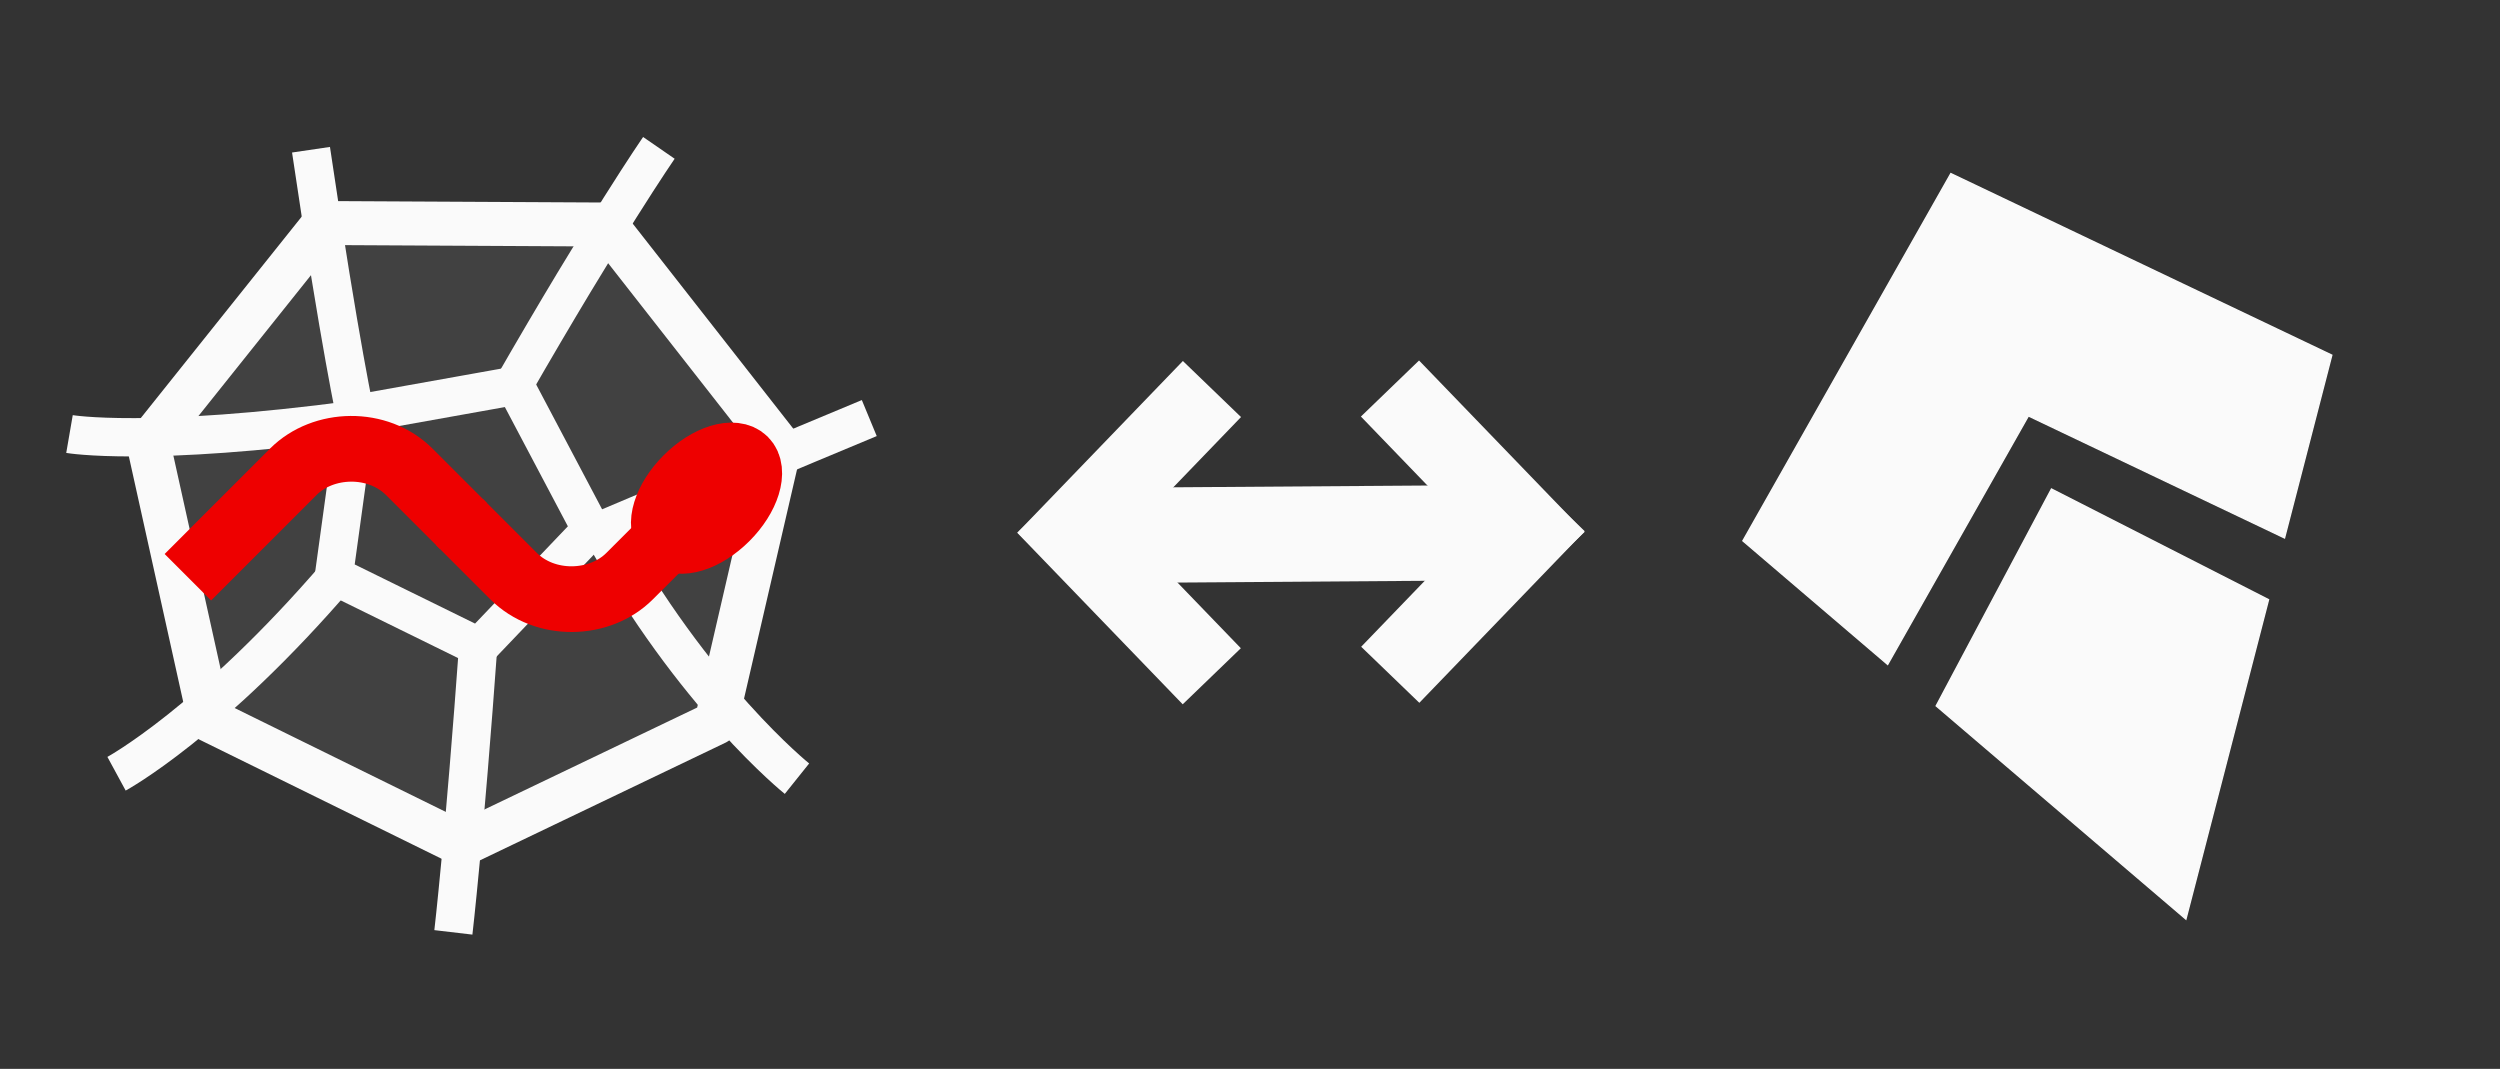 <?xml version="1.0" encoding="UTF-8" standalone="no"?>
<!-- Created with Inkscape (http://www.inkscape.org/) -->

<svg
   xmlns:dc="http://purl.org/dc/elements/1.1/"
   xmlns:cc="http://creativecommons.org/ns#"
   xmlns:rdf="http://www.w3.org/1999/02/22-rdf-syntax-ns#"
   xmlns:svg="http://www.w3.org/2000/svg"
   xmlns="http://www.w3.org/2000/svg"
   xmlns:xlink="http://www.w3.org/1999/xlink"
   xmlns:sodipodi="http://sodipodi.sourceforge.net/DTD/sodipodi-0.dtd"
   xmlns:inkscape="http://www.inkscape.org/namespaces/inkscape"
   version="1.0"
   width="351.569"
   height="150.312"
   id="svg2"
   sodipodi:version="0.32"
   inkscape:version="0.92.4 (5da689c313, 2019-01-14)"
   sodipodi:docname="spyder_kite.svg"
   inkscape:output_extension="org.inkscape.output.svg.inkscape"
   inkscape:export-filename="D:\Python\spyder\doc_src\_static\spyder.png"
   inkscape:export-xdpi="77.629997"
   inkscape:export-ydpi="77.629997">
  <rect width="100%" height="100%" fill="#333333" stroke="none"/>
  <sodipodi:namedview
     inkscape:window-height="744"
     inkscape:window-width="1280"
     inkscape:pageshadow="2"
     inkscape:pageopacity="0.0"
     borderopacity="1.0"
     bordercolor="#666666"
     pagecolor="#ffffff"
     id="base"
     inkscape:zoom="2.0279948"
     inkscape:cx="166.03171"
     inkscape:cy="54.962484"
     inkscape:window-x="0"
     inkscape:window-y="22"
     inkscape:current-layer="svg2"
     showgrid="false"
     inkscape:window-maximized="0" />
  <defs
     id="defs4">
    <linearGradient
       id="linearGradient3350">
      <stop
         style="stop-color:#00cb2b;stop-opacity:0.248;"
         offset="0"
         id="stop3352" />
      <stop
         style="stop-color:#00cb2b;stop-opacity:1;"
         offset="1"
         id="stop3354" />
    </linearGradient>
    <linearGradient
       id="linearGradient3342">
      <stop
         style="stop-color:#005a85;stop-opacity:1;"
         offset="0"
         id="stop3344" />
      <stop
         style="stop-color:#005a85;stop-opacity:0.752;"
         offset="1"
         id="stop3346" />
    </linearGradient>
    <linearGradient
       id="linearGradient3310">
      <stop
         id="stop3312"
         offset="0"
         style="stop-color:#ae0202;stop-opacity:1;" />
      <stop
         id="stop3314"
         offset="1"
         style="stop-color:#e39494;stop-opacity:1;" />
    </linearGradient>
    <inkscape:perspective
       sodipodi:type="inkscape:persp3d"
       inkscape:vp_x="0 : 71.887497 : 1"
       inkscape:vp_y="0 : 1000 : 0"
       inkscape:vp_z="486.04999 : 71.887497 : 1"
       inkscape:persp3d-origin="243.02499 : 47.924998 : 1"
       id="perspective47" />
    <linearGradient
       id="linearGradient2795">
      <stop
         style="stop-color:#b8b8b8;stop-opacity:0.498"
         offset="0"
         id="stop2797" />
      <stop
         style="stop-color:#7f7f7f;stop-opacity:0"
         offset="1"
         id="stop2799" />
    </linearGradient>
    <linearGradient
       id="linearGradient2787">
      <stop
         style="stop-color:#7f7f7f;stop-opacity:0.5"
         offset="0"
         id="stop2789" />
      <stop
         style="stop-color:#7f7f7f;stop-opacity:0"
         offset="1"
         id="stop2791" />
    </linearGradient>
    <linearGradient
       id="linearGradient3676">
      <stop
         style="stop-color:#b2b2b2;stop-opacity:0.5"
         offset="0"
         id="stop3678" />
      <stop
         style="stop-color:#b3b3b3;stop-opacity:0"
         offset="1"
         id="stop3680" />
    </linearGradient>
    <linearGradient
       id="linearGradient3236">
      <stop
         style="stop-color:#f4f4f4;stop-opacity:1"
         offset="0"
         id="stop3244" />
      <stop
         style="stop-color:#ffffff;stop-opacity:1"
         offset="1"
         id="stop3240" />
    </linearGradient>
    <linearGradient
       id="linearGradient4671">
      <stop
         style="stop-color:#ffd43b;stop-opacity:1"
         offset="0"
         id="stop4673" />
      <stop
         style="stop-color:#ffe873;stop-opacity:1"
         offset="1"
         id="stop4675" />
    </linearGradient>
    <linearGradient
       id="linearGradient4689">
      <stop
         style="stop-color:#5a9fd4;stop-opacity:1"
         offset="0"
         id="stop4691" />
      <stop
         style="stop-color:#306998;stop-opacity:1"
         offset="1"
         id="stop4693" />
    </linearGradient>
    <linearGradient
       x1="224.24"
       y1="144.757"
       x2="-65.309"
       y2="144.757"
       id="linearGradient2987"
       xlink:href="#linearGradient4671"
       gradientUnits="userSpaceOnUse"
       gradientTransform="translate(100.27,99.611)" />
    <linearGradient
       x1="172.942"
       y1="77.476"
       x2="26.67"
       y2="76.313"
       id="linearGradient2990"
       xlink:href="#linearGradient4689"
       gradientUnits="userSpaceOnUse"
       gradientTransform="translate(100.27,99.611)" />
    <linearGradient
       x1="172.942"
       y1="77.476"
       x2="26.67"
       y2="76.313"
       id="linearGradient2587"
       xlink:href="#linearGradient4689"
       gradientUnits="userSpaceOnUse"
       gradientTransform="translate(100.27,99.611)" />
    <linearGradient
       x1="224.24"
       y1="144.757"
       x2="-65.309"
       y2="144.757"
       id="linearGradient2589"
       xlink:href="#linearGradient4671"
       gradientUnits="userSpaceOnUse"
       gradientTransform="translate(100.27,99.611)" />
    <linearGradient
       x1="172.942"
       y1="77.476"
       x2="26.67"
       y2="76.313"
       id="linearGradient2248"
       xlink:href="#linearGradient4689"
       gradientUnits="userSpaceOnUse"
       gradientTransform="translate(100.27,99.611)" />
    <linearGradient
       x1="224.24"
       y1="144.757"
       x2="-65.309"
       y2="144.757"
       id="linearGradient2250"
       xlink:href="#linearGradient4671"
       gradientUnits="userSpaceOnUse"
       gradientTransform="translate(100.27,99.611)" />
    <linearGradient
       x1="224.24"
       y1="144.757"
       x2="-65.309"
       y2="144.757"
       id="linearGradient2255"
       xlink:href="#linearGradient4671"
       gradientUnits="userSpaceOnUse"
       gradientTransform="matrix(0.563,0,0,0.568,-11.597,-7.61)" />
    <linearGradient
       x1="172.942"
       y1="76.176"
       x2="26.67"
       y2="76.313"
       id="linearGradient2258"
       xlink:href="#linearGradient4689"
       gradientUnits="userSpaceOnUse"
       gradientTransform="matrix(0.563,0,0,0.568,-11.597,-7.61)" />
    <radialGradient
       cx="61.519"
       cy="132.286"
       r="29.037"
       fx="61.519"
       fy="132.286"
       id="radialGradient2801"
       xlink:href="#linearGradient2795"
       gradientUnits="userSpaceOnUse"
       gradientTransform="matrix(1,0,0,0.178,0,108.743)" />
    <linearGradient
       x1="150.961"
       y1="192.352"
       x2="112.031"
       y2="137.273"
       id="linearGradient1475"
       xlink:href="#linearGradient4671"
       gradientUnits="userSpaceOnUse"
       gradientTransform="matrix(0.563,0,0,0.568,-9.4,-5.305)" />
    <linearGradient
       x1="26.649"
       y1="20.604"
       x2="135.665"
       y2="114.398"
       id="linearGradient1478"
       xlink:href="#linearGradient4689"
       gradientUnits="userSpaceOnUse"
       gradientTransform="matrix(0.563,0,0,0.568,-9.4,-5.305)" />
    <radialGradient
       cx="61.519"
       cy="132.286"
       r="29.037"
       fx="61.519"
       fy="132.286"
       id="radialGradient1480"
       xlink:href="#linearGradient2795"
       gradientUnits="userSpaceOnUse"
       gradientTransform="matrix(2.382716e-8,-0.296,1.437,4.683673e-7,-128.544,150.52)" />
    <radialGradient
       inkscape:collect="always"
       xlink:href="#linearGradient2795"
       id="radialGradient2421"
       gradientUnits="userSpaceOnUse"
       gradientTransform="matrix(1.7490565e-8,-0.24,1.055,3.7915457e-7,-78.109,148.859)"
       cx="61.519"
       cy="132.286"
       fx="61.519"
       fy="132.286"
       r="29.037" />
  </defs>
  <path
     sodipodi:type="star"
     style="fill:#414141;fill-opacity:1;stroke:#fafafa;stroke-width:8.429;stroke-linecap:round;stroke-linejoin:round;stroke-miterlimit:4;stroke-dasharray:none;stroke-opacity:1"
     id="path2747"
     sodipodi:sides="7"
     sodipodi:cx="21.617718"
     sodipodi:cy="45.732677"
     sodipodi:r1="62.576824"
     sodipodi:r2="54.193119"
     sodipodi:arg1="-1.0471976"
     sodipodi:arg2="-0.59839865"
     inkscape:flatsided="true"
     inkscape:rounded="0"
     inkscape:randomized="0"
     d="M 52.906,-8.46 83.496,36.406 67.49,88.296 16.941,108.135 -30.086,80.983 -38.179,27.288 -1.244,-12.518 Z"
     transform="matrix(0.726,-0.051,0.051,0.732,47.191,40.464)" />
  <path
     sodipodi:type="star"
     style="fill:#414141;fill-opacity:1;stroke:#fafafa;stroke-width:17.372;stroke-linecap:round;stroke-linejoin:round;stroke-miterlimit:4;stroke-dasharray:none;stroke-opacity:1"
     id="path3527"
     sodipodi:sides="5"
     sodipodi:cx="21.617718"
     sodipodi:cy="45.732677"
     sodipodi:r1="62.576824"
     sodipodi:r2="54.193119"
     sodipodi:arg1="-1.0471976"
     sodipodi:arg2="-0.41887907"
     inkscape:flatsided="true"
     inkscape:rounded="0"
     inkscape:randomized="0"
     d="M 52.906,-8.46 82.827,58.743 28.159,107.967 -35.549,71.185 -20.254,-0.771 Z"
     transform="matrix(0.308,-0.022,0.022,0.311,56.339,58.031)" />
  <path
     style="fill:none;fill-rule:evenodd;stroke:#fafafa;stroke-width:5.389;stroke-linecap:butt;stroke-linejoin:miter;stroke-miterlimit:4;stroke-dasharray:none;stroke-opacity:1"
     d="m 43.737,21.055 c 4.089,27.697 6.367,37.946 6.367,37.946"
     id="path3529"
     sodipodi:nodetypes="cc"
     inkscape:connector-curvature="0" />
  <path
     style="fill:none;fill-rule:evenodd;stroke:#fafafa;stroke-width:5.389;stroke-linecap:butt;stroke-linejoin:miter;stroke-miterlimit:4;stroke-dasharray:none;stroke-opacity:1"
     d="M 71.872,54.788 C 85.064,31.802 92.656,20.794 92.656,20.794"
     id="path3531"
     sodipodi:nodetypes="cc"
     inkscape:connector-curvature="0" />
  <path
     style="fill:none;fill-rule:evenodd;stroke:#fafafa;stroke-width:5.483;stroke-linecap:butt;stroke-linejoin:miter;stroke-miterlimit:4;stroke-dasharray:none;stroke-opacity:1"
     d="m 122.245,58.793 c 0,0 -11.202,4.635 -37.528,15.785 12.797,23.271 27.359,34.926 27.359,34.926"
     id="path3533"
     sodipodi:nodetypes="ccc"
     inkscape:connector-curvature="0" />
  <path
     style="fill:none;fill-rule:evenodd;stroke:#fafafa;stroke-width:5.389;stroke-linecap:butt;stroke-linejoin:miter;stroke-miterlimit:4;stroke-dasharray:none;stroke-opacity:1"
     d="M 67.326,89.815 C 65.276,118.211 63.757,131.117 63.757,131.117"
     id="path3535"
     sodipodi:nodetypes="cc"
     inkscape:connector-curvature="0" />
  <path
     style="fill:none;fill-rule:evenodd;stroke:#fafafa;stroke-width:5.389;stroke-linecap:butt;stroke-linejoin:miter;stroke-miterlimit:4;stroke-dasharray:none;stroke-opacity:1"
     d="M 47.585,80.702 C 29.674,101.597 16.388,108.809 16.388,108.809"
     id="path3537"
     sodipodi:nodetypes="cc"
     inkscape:connector-curvature="0" />
  <path
     style="fill:none;fill-rule:evenodd;stroke:#fafafa;stroke-width:5.389;stroke-linecap:butt;stroke-linejoin:miter;stroke-miterlimit:4;stroke-dasharray:none;stroke-opacity:1"
     d="M 50.104,59.001 C 20.781,62.935 9.773,61.037 9.773,61.037"
     id="path3539"
     sodipodi:nodetypes="cc"
     inkscape:connector-curvature="0" />
  <g
     id="g3541"
     transform="matrix(0.77,0,0,0.77,17.659,27.281)">
    <path
       style="fill:none;fill-opacity:1;fill-rule:evenodd;stroke:#ee0000;stroke-width:12;stroke-linecap:butt;stroke-linejoin:miter;stroke-miterlimit:4;stroke-dasharray:none;stroke-opacity:1"
       d="M 11.376,69.99 30.638,50.728 c 5.457,-5.457 15.437,-5.727 21.195,0.031 l 9.872,9.872"
       id="path2473"
       sodipodi:nodetypes="cccc"
       inkscape:connector-curvature="0" />
    <path
       style="fill:none;fill-opacity:1;fill-rule:evenodd;stroke:#ee0000;stroke-width:12;stroke-linecap:butt;stroke-linejoin:miter;stroke-miterlimit:4;stroke-dasharray:none;stroke-opacity:1"
       d="M 111.304,50.543 92.041,69.805 c -5.457,5.457 -15.437,5.727 -21.195,-0.031 l -9.872,-9.872"
       id="path3290"
       sodipodi:nodetypes="cccc"
       inkscape:connector-curvature="0" />
    <ellipse
       style="fill:#ff0000;fill-opacity:1;stroke:#ee0000;stroke-width:14;stroke-linecap:round;stroke-linejoin:round;stroke-miterlimit:4;stroke-dasharray:none;stroke-opacity:1"
       id="path3340"
       transform="matrix(0.606,0.606,-0.629,0.629,75.9,-31.301)"
       cx="96.582"
       cy="45.035"
       rx="5.927"
       ry="10.809" />
  </g>
  <rect
     style="fill:#fafafa;fill-opacity:1;stroke:#fafafa;stroke-width:0.991;stroke-opacity:1"
     id="rect4596-7-3"
     width="32.524"
     height="10.368"
     x="-78.393"
     y="155.489"
     ry="0"
     transform="matrix(-0.694,0.72,0.72,0.694,0,0)" />
  <rect
     style="fill:#fafafa;fill-opacity:1;stroke:#fafafa;stroke-width:0.991;stroke-opacity:1"
     id="rect4596-7-8-00"
     width="32.524"
     height="10.368"
     x="153.736"
     y="-61.807"
     ry="0"
     transform="rotate(46.032)" />
  <rect
     style="fill:#fafafa;fill-opacity:1;stroke:#fafafa;stroke-width:0.991;stroke-opacity:1"
     id="rect4596-7-9-1"
     width="32.524"
     height="10.368"
     x="175.524"
     y="-107.937"
     ry="0"
     transform="rotate(46.032)" />
  <rect
     style="fill:#fafafa;fill-opacity:1;stroke:#fafafa;stroke-width:0.991;stroke-opacity:1"
     id="rect4596-7-8-0-2"
     width="32.524"
     height="10.368"
     x="-100.376"
     y="201.431"
     ry="0"
     transform="matrix(-0.694,0.72,0.72,0.694,0,0)" />
  <rect
     style="fill:#fafafa;fill-opacity:1;stroke:#fafafa;stroke-width:1.349;stroke-opacity:1"
     id="rect4596-7-8-08-2"
     width="51.856"
     height="12.046"
     x="154.489"
     y="70.352"
     ry="0"
     transform="matrix(1,-0.007,0.012,1,0,0)" />
  <polygon
     transform="matrix(0.199,0,0,0.199,245.103,24.416)"
     points="136.59,376.14 313.03,526.8 371.43,301.09 218.04,222.89 "
     id="polygon4"
     style="fill:#fafafa;fill-opacity:1;stroke:#fafafa;stroke-opacity:1" />
  <polygon
     transform="matrix(0.199,0,0,0.199,245.103,24.416)"
     points="201.74,171.2 382.72,257.44 416.13,128.29 146.94,0 0,259.49 102.28,346.83 "
     id="polygon6"
     style="fill:#fafafa;fill-opacity:1;stroke:#fafafa;stroke-opacity:1" />
</svg>
